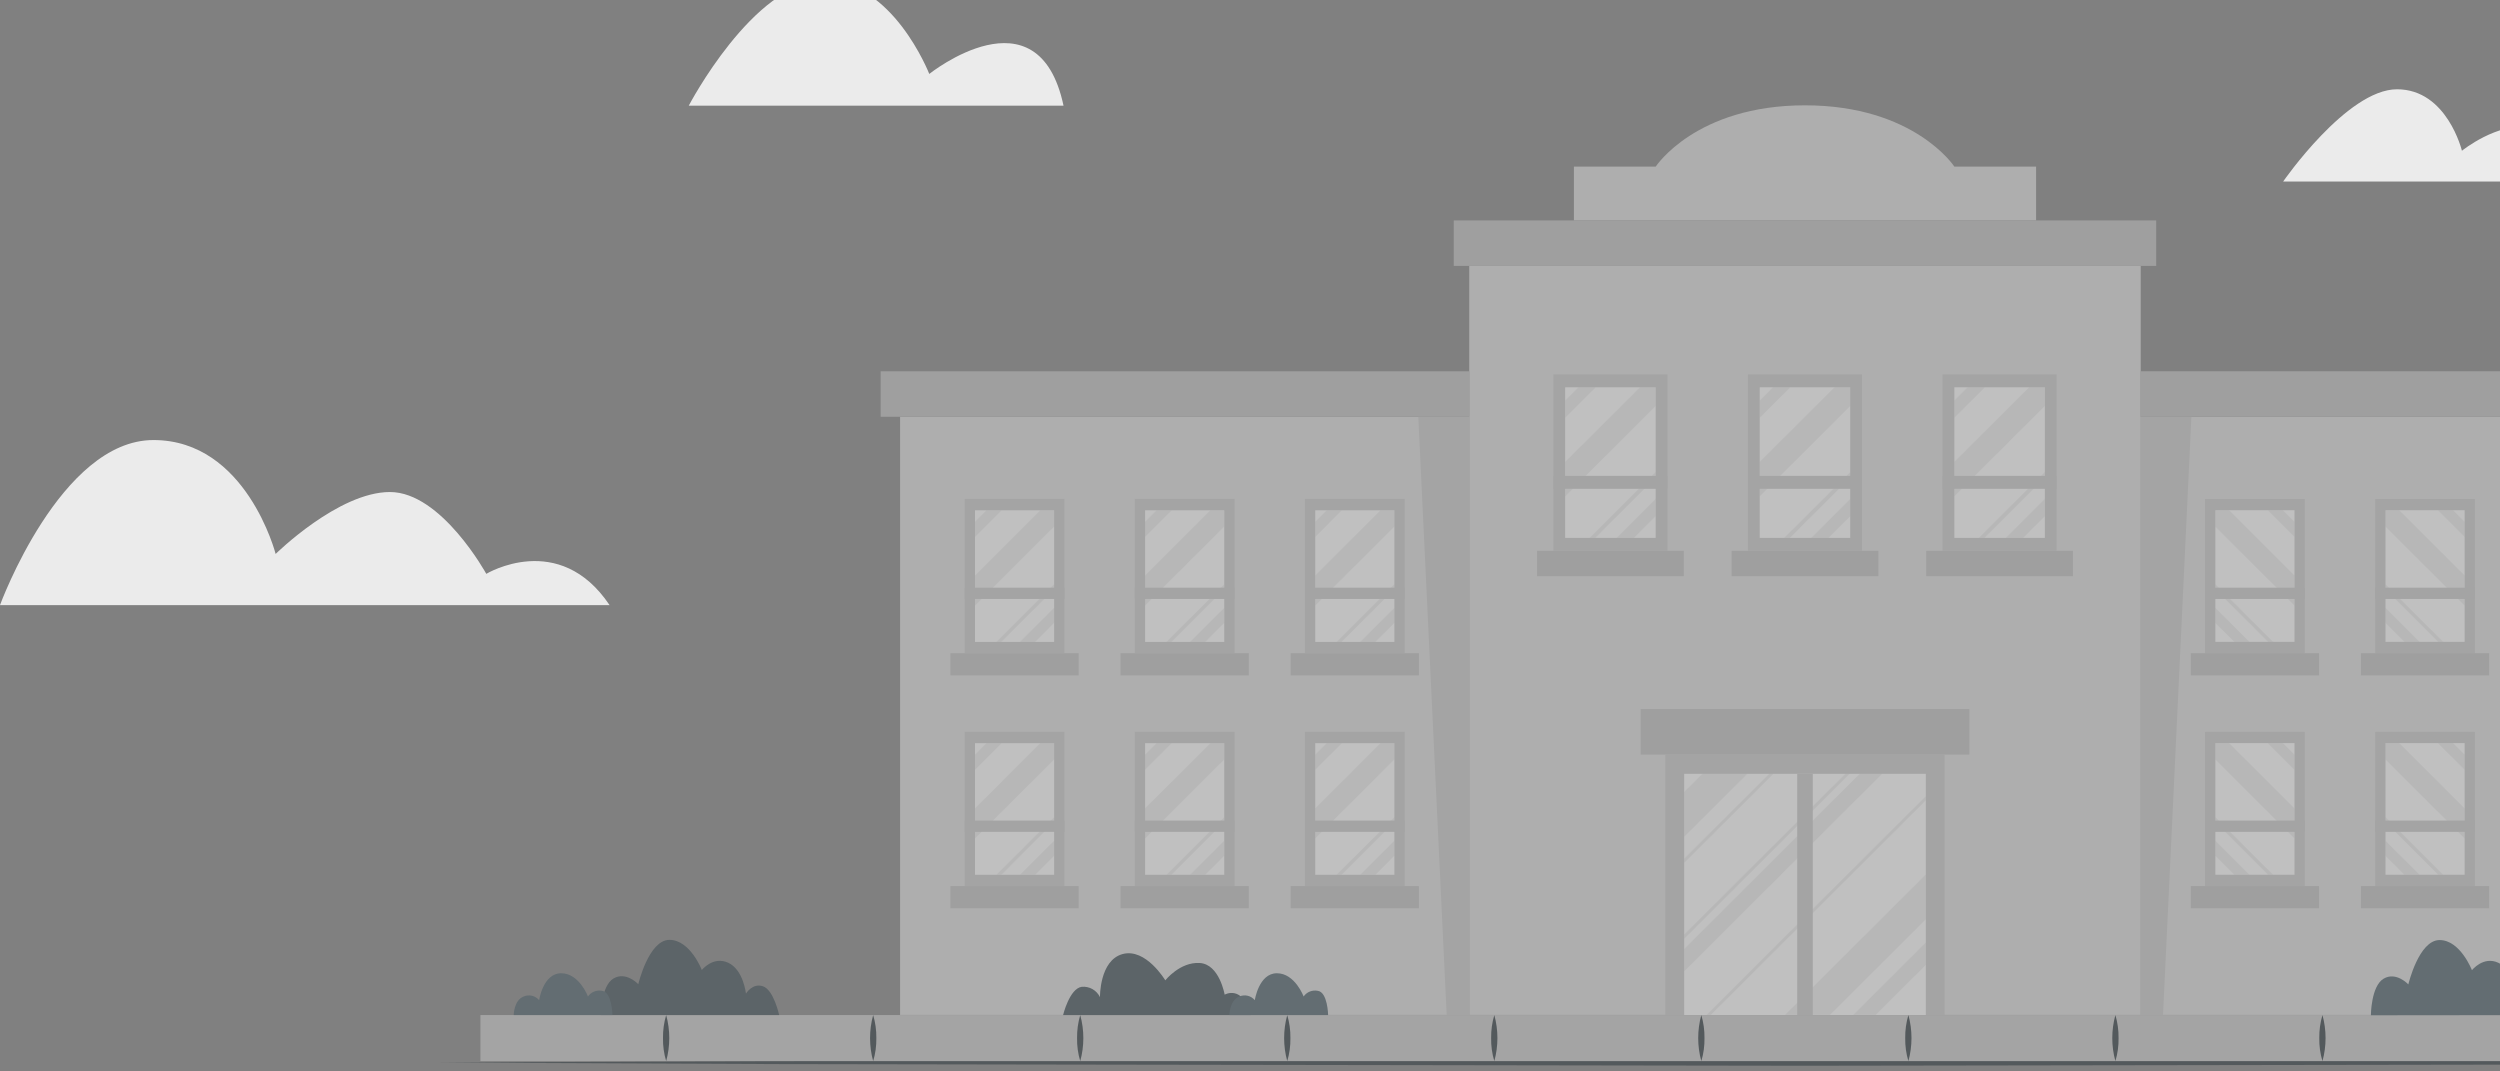<svg width="392" height="168" viewBox="0 0 392 168" fill="none" xmlns="http://www.w3.org/2000/svg">
<rect x="0" y="0" width="392" height="168" fill="#808080" stroke="none"/>
<path d="M95.58 94.88H0C0 94.88 9.48 69 24.06 69C38.64 69 43.22 86.86 43.22 86.86C43.22 86.86 53.06 77.15 61.14 77.15C69.22 77.15 76.25 89.98 76.25 89.98C76.25 89.98 87.66 83.08 95.58 94.88Z" fill="#EBEBEB"/>
<path d="M402.67 28.46H358C358 28.46 368 14 375.85 14C383.7 14 386.03 23.64 386.03 23.64C386.03 23.64 391.58 19.14 396.72 19.95C401.86 20.76 402.67 28.46 402.67 28.46Z" fill="#EBEBEB"/>
<path d="M166.76 16.564H108C108 16.564 118.09 -2.716 129 -2.996C139.91 -3.276 145.71 11.594 145.71 11.594C145.71 11.594 162.79 -2.076 166.76 16.564Z" fill="#EBEBEB"/>
<g opacity="0.5">
<path d="M335.664 41.685H230.376V159.142H335.664V41.685Z" fill="#DBDBDB"/>
<path d="M338.093 34.563H227.947V41.696H338.093V34.563Z" fill="#BDBDBD"/>
<path d="M308.799 111.183H257.26V118.315H308.799V111.183Z" fill="#BDBDBD"/>
<path d="M261.451 58.702H243.574V86.358H261.451V58.702Z" fill="#C7C7C7"/>
<path d="M259.609 60.728H245.416V84.341H259.609V60.728Z" fill="white"/>
<path d="M264.019 86.368H241.016V90.342H264.019V86.368Z" fill="#BDBDBD"/>
<g opacity="0.5">
<path opacity="0.5" d="M259.609 60.739V63.65L245.416 77.825V72.431L257.141 60.739H259.609Z" fill="#BDBDBD"/>
<path opacity="0.5" d="M259.609 78.232V80.934L256.195 84.342H253.498L259.609 78.232Z" fill="#BDBDBD"/>
<path opacity="0.5" d="M250.193 60.739L245.416 65.507V62.815L247.486 60.739H250.193Z" fill="#BDBDBD"/>
<path opacity="0.5" d="M259.609 74.011V74.875L250.124 84.342H249.258L259.609 74.011Z" fill="#BDBDBD"/>
</g>
<path d="M261.451 74.616H243.574V76.643H261.451V74.616Z" fill="#C7C7C7"/>
<path d="M291.958 58.702H274.082V86.358H291.958V58.702Z" fill="#C7C7C7"/>
<path d="M290.117 60.728H275.923V84.341H290.117V60.728Z" fill="white"/>
<path d="M294.526 86.368H271.524V90.342H294.526V86.368Z" fill="#BDBDBD"/>
<g opacity="0.5">
<path opacity="0.5" d="M290.127 60.739V63.65L275.923 77.825V72.431L287.648 60.739H290.127Z" fill="#BDBDBD"/>
<path opacity="0.5" d="M290.127 78.232V80.934L286.703 84.342H284.005L290.127 78.232Z" fill="#BDBDBD"/>
<path opacity="0.5" d="M280.701 60.739L275.923 65.507V62.815L277.993 60.739H280.701Z" fill="#BDBDBD"/>
<path opacity="0.5" d="M290.127 74.011V74.875L280.641 84.342H279.765L290.127 74.011Z" fill="#BDBDBD"/>
</g>
<path d="M291.958 74.616H274.082V76.643H291.958V74.616Z" fill="#C7C7C7"/>
<path d="M322.466 58.702H304.589V86.358H322.466V58.702Z" fill="#C7C7C7"/>
<path d="M320.634 60.728H306.44V84.341H320.634V60.728Z" fill="white"/>
<path d="M325.034 86.368H302.031V90.342H325.034V86.368Z" fill="#BDBDBD"/>
<g opacity="0.5">
<path opacity="0.5" d="M320.634 60.739V63.65L306.43 77.825V72.431L318.156 60.739H320.634Z" fill="#BDBDBD"/>
<path opacity="0.5" d="M320.634 78.232V80.934L317.22 84.342H314.513L320.634 78.232Z" fill="#BDBDBD"/>
<path opacity="0.5" d="M311.218 60.739L306.43 65.507V62.815L308.511 60.739H311.218Z" fill="#BDBDBD"/>
<path opacity="0.5" d="M320.634 74.011V74.875L311.148 84.342H310.282L320.634 74.011Z" fill="#BDBDBD"/>
</g>
<path d="M322.466 74.616H304.589V76.643H322.466V74.616Z" fill="#C7C7C7"/>
<path d="M304.917 118.315H261.132V159.143H304.917V118.315Z" fill="#C7C7C7"/>
<path d="M301.971 121.335H264.078V159.153H301.971V121.335Z" fill="white"/>
<g opacity="0.5">
<path opacity="0.5" d="M301.971 137.109V144.142L286.932 159.142H279.895L301.971 137.109Z" fill="#BDBDBD"/>
<path opacity="0.5" d="M273.972 121.335L264.078 131.209V124.176L266.935 121.335H273.972Z" fill="#BDBDBD"/>
<path opacity="0.5" d="M295.113 121.335L264.078 152.308V148.802L291.6 121.335H295.113Z" fill="#BDBDBD"/>
<path opacity="0.5" d="M301.971 147.778V151.295L294.098 159.143H290.584L301.971 147.778Z" fill="#BDBDBD"/>
<path opacity="0.5" d="M301.971 124.842V125.487L268.249 159.143H267.592L301.971 124.842Z" fill="#BDBDBD"/>
<path opacity="0.5" d="M278.073 121.335L264.078 135.292V134.646L277.416 121.335H278.073Z" fill="#BDBDBD"/>
<path opacity="0.5" d="M290.007 121.335L264.078 147.203V146.547L289.35 121.335H290.007Z" fill="#BDBDBD"/>
</g>
<path d="M284.244 121.335H281.806V159.153H284.244V121.335Z" fill="#C7C7C7"/>
<path d="M230.376 65.348H141.133V159.142H230.376V65.348Z" fill="#DBDBDB"/>
<path d="M222.393 65.348H230.376V159.142H226.843L222.393 65.348Z" fill="#C7C7C7"/>
<path d="M166.903 78.232H151.266V102.411H166.903V78.232Z" fill="#C7C7C7"/>
<path d="M165.29 80.011H152.878V100.653H165.29V80.011Z" fill="white"/>
<path d="M169.132 102.421H149.026V105.898H169.132V102.421Z" fill="#BDBDBD"/>
<g opacity="0.5">
<path opacity="0.5" d="M165.29 80.011V82.564L152.878 94.951V90.243L163.12 80.011H165.29Z" fill="#BDBDBD"/>
<path opacity="0.5" d="M165.29 95.309V97.663L162.304 100.653H159.935L165.29 95.309Z" fill="#BDBDBD"/>
<path opacity="0.5" d="M157.058 80.011L152.878 84.183V81.819L154.689 80.011H157.058Z" fill="#BDBDBD"/>
<path opacity="0.5" d="M165.29 91.613V92.378L156.999 100.653H156.232L165.29 91.613Z" fill="#BDBDBD"/>
</g>
<path d="M166.903 92.149H151.266V93.918H166.903V92.149Z" fill="#C7C7C7"/>
<path d="M193.578 78.232H177.941V102.411H193.578V78.232Z" fill="#C7C7C7"/>
<path d="M191.965 80.011H179.553V100.653H191.965V80.011Z" fill="white"/>
<path d="M195.807 102.421H175.701V105.898H195.807V102.421Z" fill="#BDBDBD"/>
<g opacity="0.5">
<path opacity="0.5" d="M191.965 80.011V82.564L179.543 94.951V90.243L189.796 80.011H191.965Z" fill="#BDBDBD"/>
<path opacity="0.5" d="M191.965 95.309V97.663L188.969 100.653H186.61L191.965 95.309Z" fill="#BDBDBD"/>
<path opacity="0.5" d="M183.724 80.011L179.543 84.183V81.819L181.365 80.011H183.724Z" fill="#BDBDBD"/>
<path opacity="0.5" d="M191.965 91.613V92.378L183.674 100.653H182.908L191.965 91.613Z" fill="#BDBDBD"/>
</g>
<path d="M193.578 92.149H177.941V93.918H193.578V92.149Z" fill="#C7C7C7"/>
<path d="M220.253 78.232H204.616V102.411H220.253V78.232Z" fill="#C7C7C7"/>
<path d="M218.641 80.011H206.229V100.653H218.641V80.011Z" fill="white"/>
<path d="M222.483 102.421H202.377V105.898H222.483V102.421Z" fill="#BDBDBD"/>
<g opacity="0.5">
<path opacity="0.5" d="M218.641 80.011V82.564L206.229 94.951V90.243L216.471 80.011H218.641Z" fill="#BDBDBD"/>
<path opacity="0.5" d="M218.641 95.309V97.663L215.655 100.653H213.286L218.641 95.309Z" fill="#BDBDBD"/>
<path opacity="0.5" d="M210.399 80.011L206.229 84.183V81.819L208.04 80.011H210.399Z" fill="#BDBDBD"/>
<path opacity="0.5" d="M218.641 91.613V92.378L210.349 100.653H209.583L218.641 91.613Z" fill="#BDBDBD"/>
</g>
<path d="M220.253 92.149H204.616V93.918H220.253V92.149Z" fill="#C7C7C7"/>
<path d="M166.903 114.749H151.266V138.928H166.903V114.749Z" fill="#C7C7C7"/>
<path d="M165.29 116.527H152.878V137.17H165.29V116.527Z" fill="white"/>
<path d="M169.132 138.938H149.026V142.414H169.132V138.938Z" fill="#BDBDBD"/>
<g opacity="0.5">
<path opacity="0.5" d="M165.29 116.527V119.08L152.878 131.468V126.759L163.12 116.527H165.29Z" fill="#BDBDBD"/>
<path opacity="0.5" d="M165.29 131.825V134.179L162.304 137.17H159.935L165.29 131.825Z" fill="#BDBDBD"/>
<path opacity="0.5" d="M157.058 116.527L152.878 120.7V118.335L154.689 116.527H157.058Z" fill="#BDBDBD"/>
<path opacity="0.5" d="M165.29 128.13V128.885L156.999 137.17H156.232L165.29 128.13Z" fill="#BDBDBD"/>
</g>
<path d="M166.903 128.666H151.266V130.434H166.903V128.666Z" fill="#C7C7C7"/>
<path d="M193.578 114.749H177.941V138.928H193.578V114.749Z" fill="#C7C7C7"/>
<path d="M191.965 116.527H179.553V137.17H191.965V116.527Z" fill="white"/>
<path d="M195.807 138.938H175.701V142.414H195.807V138.938Z" fill="#BDBDBD"/>
<g opacity="0.5">
<path opacity="0.5" d="M191.965 116.527V119.08L179.543 131.468V126.759L189.796 116.527H191.965Z" fill="#BDBDBD"/>
<path opacity="0.5" d="M191.965 131.825V134.179L188.969 137.17H186.61L191.965 131.825Z" fill="#BDBDBD"/>
<path opacity="0.5" d="M183.724 116.527L179.543 120.7V118.335L181.365 116.527H183.724Z" fill="#BDBDBD"/>
<path opacity="0.5" d="M191.965 128.13V128.885L183.674 137.17H182.908L191.965 128.13Z" fill="#BDBDBD"/>
</g>
<path d="M193.578 128.666H177.941V130.434H193.578V128.666Z" fill="#C7C7C7"/>
<path d="M220.253 114.749H204.616V138.928H220.253V114.749Z" fill="#C7C7C7"/>
<path d="M218.641 116.527H206.229V137.17H218.641V116.527Z" fill="white"/>
<path d="M222.483 138.938H202.377V142.414H222.483V138.938Z" fill="#BDBDBD"/>
<g opacity="0.5">
<path opacity="0.5" d="M218.641 116.527V119.08L206.229 131.468V126.759L216.471 116.527H218.641Z" fill="#BDBDBD"/>
<path opacity="0.5" d="M218.641 131.825V134.179L215.655 137.17H213.286L218.641 131.825Z" fill="#BDBDBD"/>
<path opacity="0.5" d="M210.399 116.527L206.229 120.7V118.335L208.04 116.527H210.399Z" fill="#BDBDBD"/>
<path opacity="0.5" d="M218.641 128.13V128.885L210.349 137.17H209.583L218.641 128.13Z" fill="#BDBDBD"/>
</g>
<path d="M220.253 128.666H204.616V130.434H220.253V128.666Z" fill="#C7C7C7"/>
<path d="M230.376 58.216H138.087V65.348H230.376V58.216Z" fill="#BDBDBD"/>
<path d="M335.624 159.143H424.867V65.348L335.624 65.348V159.143Z" fill="#DBDBDB"/>
<path d="M343.607 65.348H335.624V159.142H339.158L343.607 65.348Z" fill="#C7C7C7"/>
<path d="M372.432 102.421H388.069V78.242H372.432V102.421Z" fill="#C7C7C7"/>
<path d="M374.045 100.643H386.457V80H374.045V100.643Z" fill="white"/>
<path d="M370.193 105.897H390.299V102.421H370.193V105.897Z" fill="#BDBDBD"/>
<g opacity="0.5">
<path opacity="0.5" d="M374.035 80.011V82.564L386.457 94.951V90.243L376.205 80.011H374.035Z" fill="#BDBDBD"/>
<path opacity="0.5" d="M374.035 95.309V97.663L377.021 100.653H379.39L374.035 95.309Z" fill="#BDBDBD"/>
<path opacity="0.5" d="M382.276 80.011L386.457 84.183V81.819L384.635 80.011H382.276Z" fill="#BDBDBD"/>
<path opacity="0.5" d="M374.035 91.613V92.378L382.326 100.653H383.092L374.035 91.613Z" fill="#BDBDBD"/>
</g>
<path d="M372.432 93.918H388.069V92.15H372.432V93.918Z" fill="#C7C7C7"/>
<path d="M345.747 102.421H361.384V78.242H345.747V102.421Z" fill="#C7C7C7"/>
<path d="M347.369 100.643H359.781V80H347.369V100.643Z" fill="white"/>
<path d="M343.517 105.897H363.623V102.421H343.517V105.897Z" fill="#BDBDBD"/>
<g opacity="0.5">
<path opacity="0.5" d="M347.359 80.011V82.564L359.771 94.951V90.243L349.529 80.011H347.359Z" fill="#BDBDBD"/>
<path opacity="0.5" d="M347.359 95.309V97.663L350.355 100.653H352.714L347.359 95.309Z" fill="#BDBDBD"/>
<path opacity="0.5" d="M355.601 80.011L359.771 84.183V81.819L357.96 80.011H355.601Z" fill="#BDBDBD"/>
<path opacity="0.5" d="M347.359 91.613V92.378L355.651 100.653H356.417L347.359 91.613Z" fill="#BDBDBD"/>
</g>
<path d="M345.747 93.918H361.384V92.15H345.747V93.918Z" fill="#C7C7C7"/>
<path d="M372.432 138.938H388.069V114.759H372.432V138.938Z" fill="#C7C7C7"/>
<path d="M374.045 137.159H386.457V116.517H374.045V137.159Z" fill="white"/>
<path d="M370.193 142.414H390.299V138.937H370.193V142.414Z" fill="#BDBDBD"/>
<g opacity="0.5">
<path opacity="0.5" d="M374.035 116.527V119.08L386.457 131.468V126.759L376.205 116.527H374.035Z" fill="#BDBDBD"/>
<path opacity="0.5" d="M374.035 131.825V134.179L377.021 137.17H379.39L374.035 131.825Z" fill="#BDBDBD"/>
<path opacity="0.5" d="M382.276 116.527L386.457 120.7V118.335L384.635 116.527H382.276Z" fill="#BDBDBD"/>
<path opacity="0.5" d="M374.035 128.13V128.885L382.326 137.17H383.092L374.035 128.13Z" fill="#BDBDBD"/>
</g>
<path d="M372.432 130.435H388.069V128.666H372.432V130.435Z" fill="#C7C7C7"/>
<path d="M345.747 138.938H361.384V114.759H345.747V138.938Z" fill="#C7C7C7"/>
<path d="M347.369 137.159H359.781V116.517H347.369V137.159Z" fill="white"/>
<path d="M343.517 142.414H363.623V138.937H343.517V142.414Z" fill="#BDBDBD"/>
<g opacity="0.5">
<path opacity="0.5" d="M347.359 116.527V119.08L359.771 131.468V126.759L349.529 116.527H347.359Z" fill="#BDBDBD"/>
<path opacity="0.5" d="M347.359 131.825V134.179L350.355 137.17H352.714L347.359 131.825Z" fill="#BDBDBD"/>
<path opacity="0.5" d="M355.601 116.527L359.771 120.7V118.335L357.96 116.527H355.601Z" fill="#BDBDBD"/>
<path opacity="0.5" d="M347.359 128.13V128.885L355.651 137.17H356.417L347.359 128.13Z" fill="#BDBDBD"/>
</g>
<path d="M345.747 130.435H361.384V128.666H345.747V130.435Z" fill="#C7C7C7"/>
<path d="M335.614 65.348L427.903 65.348V58.215L335.614 58.215V65.348Z" fill="#BDBDBD"/>
<path d="M319.261 26.12V34.553H246.789V26.12H259.619C259.619 26.12 265.88 16.514 283.02 16.514C300.16 16.514 306.441 26.12 306.441 26.12H319.261Z" fill="#DBDBDB"/>
<path d="M68.562 166.613L122.172 166.374L175.781 166.285L283 166.116L390.219 166.285L443.829 166.374L497.438 166.613L443.829 166.851L390.219 166.941L283 167.11L175.781 166.941L122.172 166.851L68.562 166.613Z" fill="#263238"/>
<path d="M490.66 159.162H75.331V166.384H490.66V159.162Z" fill="#C7C7C7"/>
<path d="M104.455 159.162C105.105 161.526 105.105 164.02 104.455 166.384C104.104 165.211 103.936 163.992 103.957 162.768C103.941 161.548 104.109 160.332 104.455 159.162Z" fill="#263238"/>
<path d="M136.913 159.162C137.259 160.332 137.427 161.548 137.411 162.768C137.432 163.992 137.264 165.211 136.913 166.384C136.263 164.02 136.263 161.526 136.913 159.162Z" fill="#263238"/>
<path d="M169.381 159.162C170.031 161.526 170.031 164.02 169.381 166.384C169.03 165.211 168.863 163.992 168.884 162.768C168.868 161.548 169.036 160.332 169.381 159.162Z" fill="#263238"/>
<path d="M201.84 159.162C202.185 160.332 202.353 161.548 202.337 162.768C202.358 163.992 202.191 165.211 201.84 166.384C201.19 164.02 201.19 161.526 201.84 159.162Z" fill="#263238"/>
<path d="M234.308 159.162C234.958 161.526 234.958 164.02 234.308 166.384C233.957 165.211 233.789 163.992 233.81 162.768C233.795 161.548 233.962 160.332 234.308 159.162Z" fill="#263238"/>
<path d="M266.766 159.162C267.112 160.332 267.28 161.548 267.264 162.768C267.285 163.992 267.117 165.211 266.766 166.384C266.116 164.02 266.116 161.526 266.766 159.162Z" fill="#263238"/>
<path d="M299.235 159.162C299.885 161.526 299.885 164.02 299.235 166.384C298.884 165.211 298.716 163.992 298.737 162.768C298.721 161.548 298.889 160.332 299.235 159.162Z" fill="#263238"/>
<path d="M331.693 159.162C332.039 160.332 332.206 161.548 332.191 162.768C332.212 163.992 332.044 165.211 331.693 166.384C331.043 164.02 331.043 161.526 331.693 159.162Z" fill="#263238"/>
<path d="M364.161 159.162C364.812 161.526 364.812 164.02 364.161 166.384C363.81 165.211 363.643 163.992 363.664 162.768C363.648 161.548 363.816 160.332 364.161 159.162Z" fill="#263238"/>
<path d="M122.171 159.162C122.171 159.162 121.335 155.259 119.663 154.662C117.99 154.066 116.965 155.805 116.965 155.805C116.965 155.805 116.577 152.08 114.198 150.967C111.819 149.855 110.048 152.1 110.048 152.1C110.048 152.1 108.226 147.371 104.971 147.371C101.717 147.371 100.084 154.325 100.084 154.325C100.084 154.325 98.163 152.259 96.192 153.431C94.222 154.603 94.202 159.162 94.202 159.162H122.171Z" fill="#37474F"/>
<path d="M399.714 159.163C399.714 159.163 398.878 155.259 397.206 154.663C395.534 154.067 394.518 155.805 394.518 155.805C394.518 155.805 394.12 152.08 391.751 150.968C389.382 149.855 387.601 152.13 387.601 152.13C387.601 152.13 385.779 147.401 382.524 147.401C379.27 147.401 377.627 154.355 377.627 154.355C377.627 154.355 375.716 152.289 373.745 153.461C371.775 154.633 371.755 159.193 371.755 159.193L399.714 159.163Z" fill="#455A64"/>
<path d="M196.105 159.163H166.693C166.693 159.163 167.688 155.02 169.609 154.732C170.196 154.677 170.785 154.802 171.298 155.092C171.81 155.381 172.222 155.821 172.476 156.351C172.476 156.351 172.386 150.58 176.029 149.596C179.672 148.613 182.718 153.719 182.718 153.719C182.718 153.719 185.007 150.808 188.113 150.997C191.218 151.186 192.025 155.964 192.025 155.964C192.025 155.964 194.851 154.315 196.105 159.163Z" fill="#37474F"/>
<path d="M96.033 159.163H80.555C80.555 159.163 80.555 156.858 82.108 156.252C82.521 156.071 82.981 156.03 83.419 156.134C83.858 156.238 84.25 156.482 84.537 156.828C84.537 156.828 85.154 152.606 87.991 152.606C90.827 152.606 92.191 156.252 92.191 156.252C92.432 155.904 92.769 155.634 93.162 155.475C93.555 155.316 93.985 155.276 94.401 155.358C95.973 155.557 96.033 159.163 96.033 159.163Z" fill="#455A64"/>
<path d="M208.249 159.163H192.771C192.771 159.163 192.771 156.858 194.324 156.252C194.736 156.071 195.197 156.03 195.635 156.134C196.073 156.238 196.466 156.482 196.752 156.828C196.752 156.828 197.379 152.606 200.216 152.606C203.053 152.606 204.407 156.252 204.407 156.252C204.647 155.904 204.985 155.634 205.377 155.475C205.77 155.316 206.201 155.276 206.616 155.358C208.189 155.557 208.249 159.163 208.249 159.163Z" fill="#455A64"/>
</g>
</svg>
